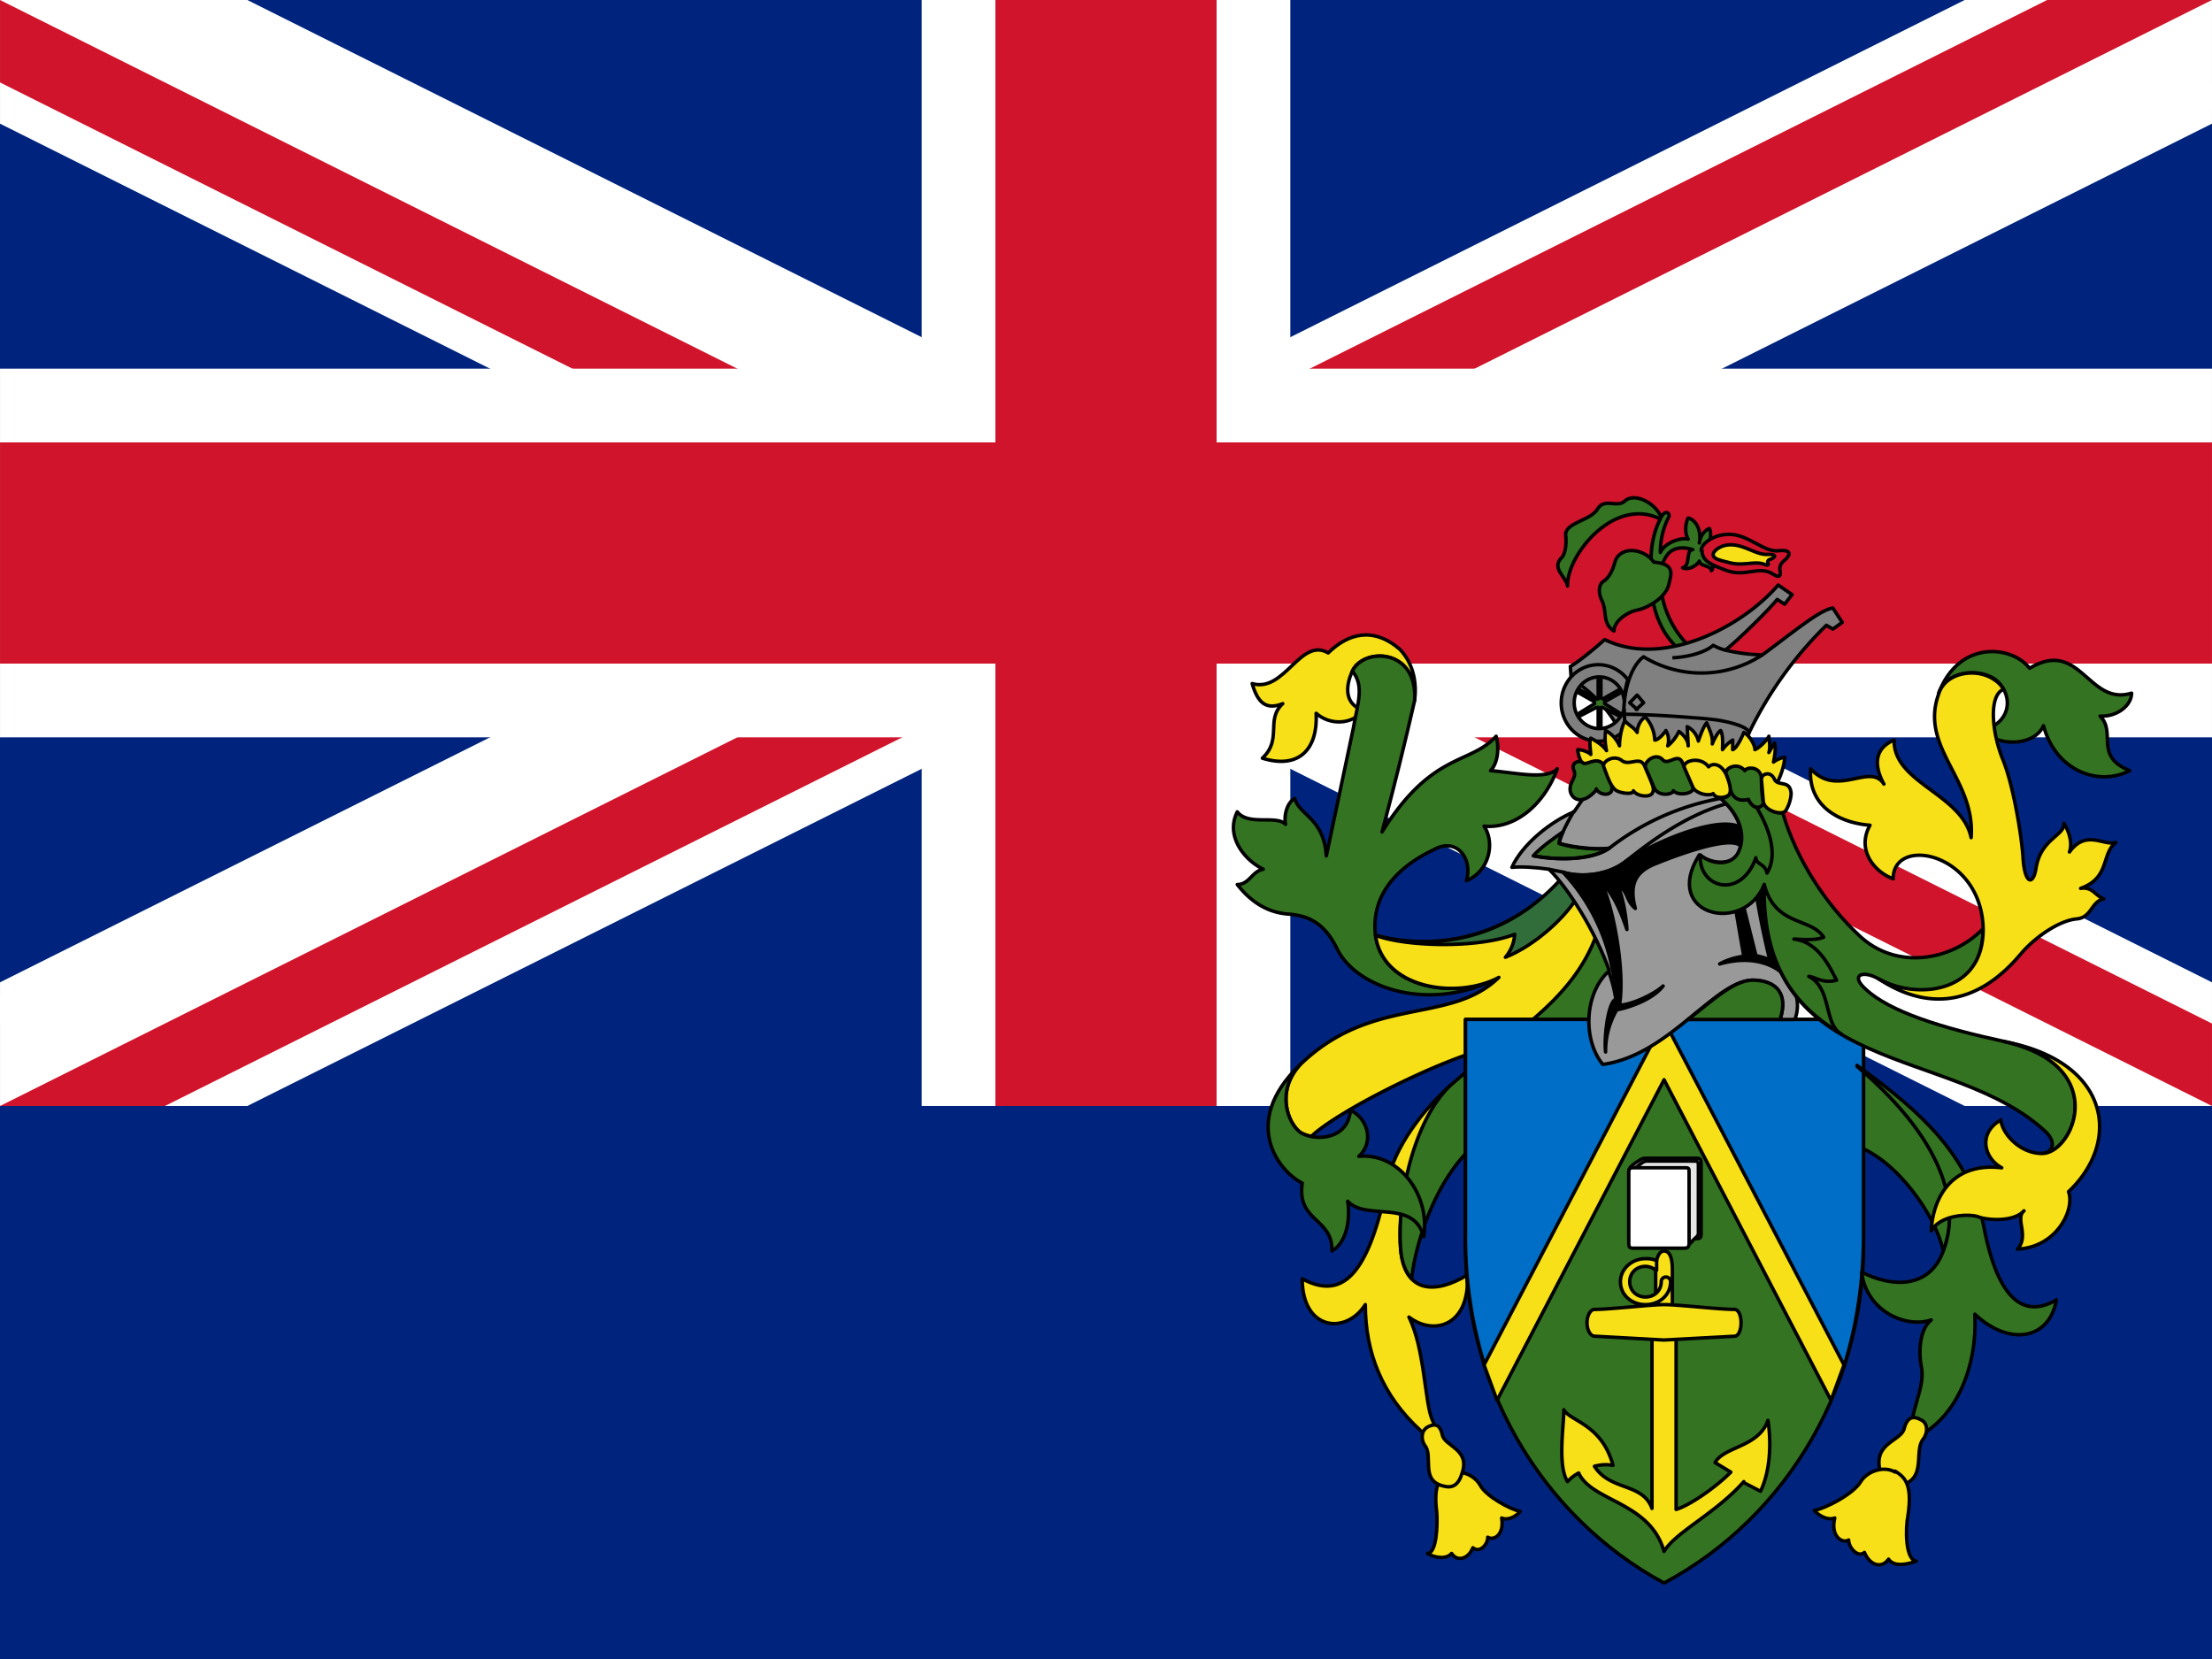 <svg xmlns="http://www.w3.org/2000/svg" viewBox="0 0 640 480"><style>.D{stroke-linejoin:round}.E{fill:#337321}.F{fill:#f7e017}</style><clipPath id="A"><path d="M-15-7.5h30v15h-30z"/></clipPath><path fill="#00247d" d="M0 0h640v480H0z"/><g clip-path="url(#A)" transform="translate(320 160) scale(21.333)"><circle r="20" fill="#00247d"/><g class="D"><path stroke="#fff" stroke-width="3" d="M-20-10l40 20m-40 0l40-20"/><path stroke="#cf142b" stroke-width="2" d="M-20-10l40 20m-40 0l40-20"/></g><path fill="#fff" d="M0 0l20 10h-3L-3 0m3 0l20-10h3L3 0M0 0l-20 10h-3L-3 0m3 0l-20-10h3L3 0"/><g class="D"><path stroke="#fff" stroke-width="5" d="M-20 0h40M0-10v20"/><path stroke="#cf142b" stroke-width="3" d="M-20 0h40M0-10v20"/></g></g><g stroke="#000" class="D"><path d="M420.26 313.51c-8.6 7.47-16.9 18.55-18.8 28.51-5.63 27.7-13.4 34.06-24.69 27.97 0 14.95 12.62 16.33 18.26 7.47 0 13.86 4.83 26.3 16.1 36.56 4.57 4.43 5.37 1.38 3.22-3.32-2.14-5-2.14-20.5-6.7-29.63 7.24 5.54 17.7 2.5 16.9-12.18-9.12 5.54-18.25 5.54-19.32-7.75-1.08-15.5 4.83-37.93 15.03-47.62zm-11-110.75c.8-5.53-.54-11.07-4.3-14.95-7.79-6.64-15.03-4.43-20.67 1.1-8.05-4.7-12.62 11.64-22 8.87 1.6 5.54 4.01 7.75 8.85 5.81-5.1 4.71 0 10.25-5.9 15.78 10.73 3.33 16.1-2.77 15.56-13 4.03 3.6 10.47 3.31 13.7-.84-5.38-1.66-5.38-6.64-3.23-11.35 3.22-6.92 18.8-6.65 17.98 8.3z" class="F"/><path d="M433.68 282.79c-12.08 6.36-33.55 3.6-35.7-12.2-1.88-15.77 13.15-22.97 17.18-24.9 6.17-3.33 11 2.49 9.12 9.13 6.71-2.77 8.32-11.07 5.1-15.78 9.13.83 17.45-6.37 21.2-16.61-3.2 3.32-12.07 1.1-19.32.55 2.42-2.5 2.42-7.47 1.61-9.96-7.5 8.3-18.52 4.43-33 27.68a1070.89 1070.89 0 009.4-37.93c1.06-15.23-14.78-15.5-18-8.58 3.5 4.15 1.61 9.13.27 16.6l-7.79 36.83c-.8-11.07-7.78-11.62-9.12-16.6-2.15 1.1-3.22 4.7-2.69 7.47-2.68-2.77-10.73.55-13.96-3.6-3.48 6.92 1.88 13.84 7.52 16.6-3.22.55-4.03 4.43-7.52 4.43 4.57 5.82 9.67 8.3 15.3 8.59 5.64.56 9.94 2.77 13.43 9.7 5.36 11.62 26.84 19.1 46.97 8.58z" class="E"/><path d="M462.94 268.67a60.6 60.6 0 01-33.29 34.88c-13.96 3.6-42.68 18-50.2 25.2a8.68 8.68 0 01-3.2-1.11c-3.77-2.77-6.99-11.9-.28-19.38 20.94-20.5 43.48-11.63 57.7-25.47-11.8 6.36-33.54 3.6-35.7-12.19 12.9 3.6 35.98 3.6 54.23-16.62 2.42 2.77 9.4 11.63 10.74 14.68z" class="F"/><path d="M420.26 313.51c-10.74 9.41-16.1 32.11-15.03 47.62.26 4.15 1.6 7.2 3.22 8.86.8-8.59 6.7-31.29 21.74-41.53 12.62-8.3 32.48-27.68 40-49.27a17.28 17.28 0 00-8.06-9.42c-6.98 20.5-26.84 30.46-41.87 43.75z" class="E"/><path fill="#316d3a" d="M456.22 259.8c-3.75 6.1-12.34 13.84-20.66 17.16a11.26 11.26 0 002.68-6.63c-10.73 4.15-31.67 3.6-40.26.27 12.88 3.6 35.7 3.88 53.95-16.6 1.88 2.2 3.5 3.87 4.3 5.8z"/><path d="M419.18 426.48c-2.4 1.1-4.56 2.77-3.48 11.07.26 3.6 0 11.9-2.69 11.9 1.61 1.1 5.37 1.95 6.98 0 1.61 2.5 4.83 1.67 6.17-1.65 1.88 1.66 4.3-.84 4.3-3.05 1.61 1.1 4.83-.55 4.02-5.54 1.88.84 4.3-.55 5.37-1.93-2.95-.56-9.93-4.43-11.54-7.48-1.88-3.33-6.17-4.7-9.12-3.33z" class="F"/><path d="M375.97 308.25c-17.18 16.61-5.9 30.73.8 34.05-1.6 11.35 8.86 9.97 8.6 19.66 4.3-2.5 5.36-9.13 4.56-14.4 5.36 5.83 19.05-.82 22 10.26 1.9-12.2-7.24-24.37-18.78-23.26 4.83-4.43 2.14-11.35-2.42-13.3-.8 8.87-10.74 8.87-14.5 6.38-3.75-2.77-6.97-11.9-.26-19.38z" class="E"/><path d="M413.01 412.9c-1.88 1.1-1.88 3.6-.8 5.26 2.68 3.05-1.62 10.52 5.9 11.9 2.42.56 4.03-.82 4.83-3.6 2.7-7.19-5.1-8.02-5.64-11.34-.8-3.6-2.68-3.05-4.29-2.22z" class="F"/><g class="E"><path d="M537.3 308.25c27.64 23.8 29.52 42.63 24.95 53.7-2.15-10.23-13.42-26.3-25.23-30.45l.27-22.98z"/><path d="M488.17 294.96h51v62.3c1.01 42.2-21.38 81.31-57.7 100.77-36.19-19.58-58.46-58.65-57.45-100.78v-62.3h35.7c0 3.33.26 8.31 4.02 13.02 8.32-.83 18-7.47 24.43-13z"/></g><path fill="#006ec7" d="M539.17 294.96v62.3c0 15.77-2.69 29.9-6.98 42.07l-50.73-95.5-50.47 95.5a123.28 123.28 0 01-6.97-42.08v-62.3z"/><g class="F"><path d="M533.53 394.92l-3.76 10.24-48.3-92.75-48.33 92.75-3.76-10.24 52.08-99.67zm-28.99 34.05l4.83 2.5c2.7-5.54 3.23-13.57 2.15-20.5-2.68 7.76-12.62 7.48-15.3 12.19l4.56 2.77c-3.49 3.6-11.27 9.4-15.83 10.8v-49.84c0-3.32-1.08-6.37-1.08-9.14V367.5c0-2.22-.27-5.54-2.4-5.54-1.89 0-2.43 3.31-2.43 5.53v10.24c0 2.77-1.07 6.1-1.07 9.14v49.56c-2.69-7.48-12.08-4.99-16.65-12.19a12.25 12.25 0 015.37-.27c-3.22-11.9-12.34-12.74-14.22-16.06 0 4.7-1.88 16.06 1.07 20.76a11.85 11.85 0 013.22-2.49c3.76 8.3 20.67 8.3 24.7 22.7 3.22-5.53 15.03-11.07 23.08-20.2z"/><path d="M481.46 387.71l20.4-1.1c1.07 0 1.88-1.67 1.88-3.89s-.8-3.87-1.88-3.87c-4.57 0-16.38-1.39-20.4-1.39-3.76 0-15.84 1.4-20.13 1.4-1.08 0-2.15 1.65-2.15 3.86s1.07 3.88 2.15 3.88zm-2.42-20.2a4.74 4.74 0 00-2.95-1.11c-2.68 0-4.56 1.94-4.56 4.43s1.88 4.43 4.56 4.43 4.56-1.94 4.56-4.43a1.35 1.35 0 012.7 0c0 3.87-3.23 6.64-7.26 6.64s-7.25-2.78-7.25-6.65c0-3.6 3.22-6.65 7.25-6.65a7.83 7.83 0 013.22.56v2.77z"/></g><path fill="#fff" d="M471.26 338.99c0-1.1.8-1.66 1.88-2.5 1.34-.82 1.88-1.38 2.95-1.38h14.76c1.08 0 1.34.28 1.34 1.39v20.49c0 1.1-.26 1.38-1.34 1.38h-19.6v-19.38"/><path fill="#e5e5e5" d="M487.1 360.02c2.14 0 1.6 0 2.95-1.38 1.6-1.39 1.34-1.39 1.34-2.77v-18.55c0-1.1 0-1.39-1.34-1.39h-13.43c-1.08 0-1.62.56-2.69 1.4s-1.88 1.1-1.88 2.2v20.5z"/><path fill="#fff" d="M488.71 359.75c0 .83-.27 1.39-1.35 1.39H472.6c-1.07 0-1.34-.28-1.34-1.4v-20.48c0-1.1.27-1.39 1.34-1.39h14.76c1.08 0 1.34 0 1.34 1.1z"/><path fill="#999" d="M517.16 283.06c2.68 3.32 3.76 7.75 2.15 11.9h-4.3c1.88-5.53.54-10.8-6.98-11.34-11.27-1.11-24.42 21.6-44.29 24.36-5.9-7.2-5.37-20.76 1.88-27.13-4.02-11.35-11.8-23.81-17.45-29.35-3.75-.55-8.05-.83-10.73-.55 2.95-6.65 11.27-13.3 17.98-16.06l3.22-4.7c.8-8.87 41.6-4.72 50.2.82 0 9.97 4.02 42.92 8.05 52.05z"/><path d="M467.5 289.14a56.8 56.8 0 00-15.3-36.82c4.03 1.4 12.08 1.4 17.72-2.77 7.24-5.26 26.84-13.84 33.55-10.24.54 1.38 1.07 4.15.54 6.1-1.62-4.7-20.14 2.5-25.5 4.7-5.1 2.21-7.25 5.53-5.37 12.73-2.96-2.49-1.88-4.98-5.1-6.64 1.34 2.77 2.41 8.3 2.68 12.73-1.07-3.04-3.22-9.69-7.5-13.84 3.74 7.75 6.96 26.02 5.35 35.72 3.22 0 9.94-3.05 12.62-5.54-2.68 3.6-9.13 6.1-13.42 6.92a23.53 23.53 0 00-3.22 12.18c-.54-4.43.8-14.67 2.95-15.22zm49.66-6.09c-3.76-4.43-10.74-6.64-19.6-4.15 1.34-.82 4.3-1.93 6.98-2.2l-2.68-15.5 2.14-.84 4.03 16.06c.54.27 2.68.55 4.03 1.38a248.39 248.39 0 01-4.3-21.6l3.22-1.93c1.34 9.69 3.5 23.25 6.18 28.8z"/><path d="M515.01 294.96c1.88-5.54.8-10.8-6.98-11.35-5.9-.56-12.08 5.53-19.6 11.35h26.85zm-49.39-49.56c-3.22.55-10.74 0-14.5-1.38 0-1.1.54-2.22 1.08-3.33-2.42 1.66-6.7 4.71-8.59 6.93 5.37 1.1 16.37 1.66 22.01-2.22z" class="E"/><path fill="none" d="M465.35 280.85a40.3 40.3 0 012.42 10.24m-12.35-56.48c-1.88 3.32-3.76 6.65-4.3 9.4 3.76 1.12 11.28 1.95 14.5 1.4m-17.45 6.09l4.03.83c4.03 1.38 12.08 1.38 17.72-2.77 5.36-4.15 20.66-17.16 37.84-18.55m-63.88 16.6c5.37 1.11 16.1 1.67 21.74-2.2a73.84 73.84 0 0138.12-15.23"/><path d="M537.3 308.25c18.78 13.56 32.74 26.3 36.76 47.06s11.55 26.3 20.94 20.77c-2.15 11.9-13.96 13.3-23.62 4.15.8 13.85-4.56 30.46-18.25 36.27-1.08-8.3 4.3-14.67 2.68-21.6-.54-2.76-.8-9.96 2.95-13-7.24 2.5-18.79-2.5-20.13-13.85 8.6 4.43 19.6 4.98 23.62-6.09 4.3-11.07 2.7-29.9-24.96-53.43zm23.61-107.7c5.9-15.5 21.2-13.84 26.3-7.2 14.77-8.85 16.92 11.08 29.53 7.2 0 3.6-4.3 6.92-9.13 6.64 4.84 4.71-1.87 11.63 8.6 15.78-9.13 4.71-21.48 0-24.97-13-2.68 6.08-13.42 6.08-17.45 1.38 9.13-2.77 8.33-11.36 3.23-14.96-5.1-3.32-14.23-1.93-16.1 4.16zm-45.1 34.6c4.03 13.85 12.62 26.6 22.02 35.44 10.73 10.26 26.84 7.49 35.96-1.92 0 19.38-19.05 20.76-30.06 14.67-4.56-2.77-8.59-1.38-4.03 2.77 6.98 6.64 22.28 11.35 40.27 15.23 31.14 6.92 19.86 32.67 10.74 32.39 2.68 0 4.83-2.77 1.07-6.37-27.1-25.2-82.4-15.22-81.33-71.44-5.9 14.69-29.8 8.87-18.8-8.57 3.77 2.77 9.94 3.32 11.82-1.4 1.34-3.6.54-9.68-5.9-15.21 1.07 0 3.48 0 3.22-2.77 0 1.66 1.6 4.15 5.1 3.32.8 1.66 1.87 2.77 3.48 1.94 0 0 1.08-.56.81-1.94 0 2.77 3.76 4.15 5.37 3.88z" class="E"/><g class="F"><path d="M543.73 283.33c13.15 8.58 27.65 8.58 41.07-7.47 4.3-4.99 11-9.42 15.84-9.97 4.56-.28 4.3-4.99 8.05-5.82-2.42-.83-3.22-3.6-6.7-3.04 8.58-3.05 5.9-9.97 10.2-13.29-3.5 1.1-8.6-3.88-13.43 2.77 1.07-3.05-.54-6.65-1.6-8.3.25 3.6-6.73 4.42-8.07 13-.8 5-3.22 4.71-3.75-2.76-.27-5.54-2.69-21.05-5.9-28.8-3.23-8.03-4.04-18.55.26-20.2a8.19 8.19 0 00-2.69-2.78c-5.1-3.6-14.22-2.2-16.1 4.16-5.64 15.5 10.74 24.64 9.4 41.52-2.69-12.73-22.55-15.78-22.28-28.24-6.45 2.77-5.37 8.31-2.96 12.74-4.02-6.37-13.42 4.15-21.2-4.43-.8 11.35 9.12 15.78 17.18 16.34-4.03 7.2 1.34 13.56 6.7 15.5 0-12.74 25.77-7.48 26.04 14.67 0 18.83-19.6 20.21-30.06 14.4zm35.97 18c31.4 6.92 20.13 32.67 11 32.4-5.9 0-11.27-5.27-11.8-9.7-6.72 3.89-4.84 11.08.26 13.85-13.96-1.66-19.86 8.03-20.4 18.28 2.68-4.72 10.74-5 13.42-4.17 2.7 1.1 10.47 1.66 13.42-1.66-2.68 2.22 1.61 7.2-1.88 11.08 11.55-.56 16.65-11.63 14.77-16.62 15.3-14.4 12.34-37.65-18.8-43.46zm-23.62 109.63c1.88 1.11 1.6 3.88.27 5.54-2.69 3.6 1.34 11.9-6.98 13.3-2.69.55-4.57-1.1-5.37-4.15-2.15-8.31 6.17-8.6 6.98-12.46 1.07-3.88 3.22-3.33 5.1-2.22z"/><path d="M548.3 425.64c2.68 1.66 5.1 3.6 3.75 12.73-.8 3.88-.8 13.02 2.42 13.3-2.15.82-6.44 1.93-8.05-.56-1.88 2.77-5.37 1.94-6.98-1.94-1.88 1.66-4.57-1.38-4.57-3.6-1.6 1.1-5.36-.83-4.02-6.37-2.15.83-4.83-.83-5.9-2.2 3.21-.56 11.27-4.7 13.41-8.3 1.88-3.05 6.71-4.71 9.94-2.78z"/></g><path d="M510.45 255.93c-.54 23.53 9.12 35.44 22.28 43.2-5.1-2.78-2.69-13.3-9.4-16.62 1.61 0 4.03 2.2 8.05 1.1-2.14-4.15-5.36-11.07-12.34-11.9 1.88 0 5.9.56 8.6-.55-3.77-5.82-13.97-3.05-17.19-15.23zm-2.42-22.42c-.8-.28-1.6-1.11-2.15-2.22-3.48.83-4.83-1.66-5.36-3.04.26 2.76-1.88 2.49-2.69 2.76 6.18 5.26 6.98 11.36 5.37 14.96-1.6 4.7-7.78 4.43-11.27 1.38-.54 9.69 11.8 13 16.1.83 0 1.94 2.68 1.66 3.22 4.43 3.22-5.26.8-12.74-3.22-19.38zm-19.6-46.8a28.12 28.12 0 01-8.05-19.38c.27-4.99 2.15-10.53 9.4-8.3-2.15 0-.54 4.7-2.95 5.25 1.87.83 4.3-.83 4.83-1.94.27 1.66 3.22 1.1 3.5 2.77 1.06-.83 0-5.26-1.89-6.1 1.34-.82 2.14-4.42 1.34-6.08-1.07.27-2.68 1.94-2.95 4.15.53-1.94 0-6.37-3.22-7.2-.8 1.4-1.08 4.43 0 6.1-2.69-.56-6.98 1.38-8.06 3.87a22.71 22.71 0 012.42-10.24c.54-.83-.8-2.5-2.15 0-2.15-4.7-8.05-6.93-10.47-4.7s-5.9-1.1-8.05 2.5c-2.15 3.3-9.4 3.86-9.13 7.46.27 2.21 0 5.53-1.34 6.64-2.68 3.05 1.34 5.26 1.88 8.03-.27-8.86 13.42-26.02 26.84-19.38-1.34 2.5-2.68 6.64-2.68 11.9-.8 8.03.54 19.1 7.78 25.48l2.7-.83z" class="E"/><path fill="#cf142b" d="M492.2 159.3c0-1.94 3.5-4.7 8.05-4.7 5.9 0 10.2 5.54 14.76 4.7 4.3-.28 2.15 2.21 1.34 2.77-1.07.83-1.6 1.93-1.34 3.04.27 1.38 0 2.21-1.88 1.1-4.03-2.76-8.05.84-13.42-1.1-4.56-1.66-7.25-2.77-7.25-5.8z"/><path fill="gray" d="M469.38 213.56c-2.15-7.2-10.74-15.23-14.76-16.89l-.27-3.86c2.15-1.11 7.51-5.54 9.93-7.76 16.91 8.3 39.73-3.6 50.2-15.78l4.02 2.77-2.15 2.77-2.14-1.38c-2.69 3.32-12.08 12.46-15.03 14.67a52.13 52.13 0 0010.73 1.39c9.4-6.93 16.64-13.02 20.4-13.57l2.7 4.15-2.7 1.94-1.88-1.1a110.97 110.97 0 00-26.03 39.58c-6.18-1.38-28.46-.55-33.02-6.92z"/><g fill="none"><path d="M499.17 188.1a15.81 15.81 0 01-3.49-1.38c-1.87 1.66-6.17 3.32-11.8 3.6m-13.7 20.76c-1.34-8.3 1.08-18 5.37-21.05a32.16 32.16 0 0034.36-.56"/><path d="M470.18 206.65c7.25 0 22.82 1.1 26.58 1.66s10.2 2.2 9.12 4.15m-32.47-7.2l2.14-1.93-1.88-2.22-2.14 2.22 2.14 1.93z"/></g><path d="M478.5 162.63c-2.68-3.88-9.66-5-11.27 0-.54 2.2-1.6 4.43-3.22 5.53-1.88 1.1-1.34 4.16-.54 5.54 1.61 3.32 0 6.65 3.5 8.86 0-2.77 3.75-5.53 6.97-6.1 3.5-.83 8.05-3.87 8.86-7.2s1.88-6.08-4.3-6.63zm-16.1 33.22h.8v6.1l.54.27 5.37-3.04.54.83-5.37 3.04v.55l5.37 3.33-.54.55-5.37-2.77h-.54v6.37h-.8v-6.37h-.54l-5.37 2.77-.53-.55 5.37-3.33v-.55l-5.37-3.04.53-.84 5.37 3.05h.54v-6.64h0z" class="E"/><path fill="gray" d="M470.18 211.07c-3.1 3.34-7.9 4.32-12.03 2.46s-6.68-6.16-6.42-10.78 3.28-8.6 7.58-9.95 8.96.2 11.68 3.87a25.33 25.33 0 00-1.08 5.83c-.43-4-3.84-6.92-7.72-6.63s-6.85 3.7-6.72 7.7 3.3 7.2 7.2 7.23c3.5 0 6.17-2.5 7.24-5.54z"/><path d="M458.37 221.6a8.27 8.27 0 01-1.88-4.7c1.08 0 2.96.55 3.76 1.38 0-1.11-.54-3.6 0-4.71 1.08.55 3.5 1.94 4.56 3.6a17.11 17.11 0 01-.26-5.82 9.15 9.15 0 014.02 4.43c0-2.5.8-6.1 1.61-7.2.8 1.1 2.7 1.95 3.5 3.33 0-1.66 1.07-3.88 2.4-4.43a10.74 10.74 0 012.7 6.64c1.07 0 2.68-1.93 3.21-2.76a5.6 5.6 0 01.54 4.43 11.56 11.56 0 003.22-4.16c.8.56 2.7 2.22 2.7 4.16l-.28-5.54a6.16 6.16 0 013.22 4.15c.54-1.66 1.61-4.43 2.41-5.26.81 1.94 1.88 4.15 1.62 6.1.53-1.4 1.6-3.33 2.41-3.88.8 1.38.54 4.15.54 5.53a10.87 10.87 0 012.95-2.77v2.77c1.08-.27 2.7-3.6 3.22-4.98 1.61.83 3.22 3.6 3.22 4.98 1.35-.55 3.5-2.77 4.03-3.87 0 .83.54 3.04 0 4.7l1.61-2.76c.54 1.38 0 4.15-.27 5.53a7.3 7.3 0 013.22-1.38c0 1.94-1.07 5.54-2.4 7.75-10.75-2.77-33.03-4.15-55.58-5.54zm37.31-61.2c0-.83 1.88-2.77 5.1-2.77 4.03 0 7.52 3.05 10.74 2.77 3.22 0 1.61 1.11.8 1.4-.53 0-1.07.54-.8 1.1s0 .83-1.34.27c-2.68-.83-5.64.56-9.4-.28-3.22-.83-5.1-1.1-5.1-2.49z" class="F"/><path d="M461.86 228.53c-3.49 4.14-6.7 3.3-7.5.55-.55-2.77 1.87-3.88 1.06-6.1-1.07-2.21 1.34-3.32 2.68-2.21.81.83 4.57-2.5 6.18 1.1 1.34 3.33 2.68 5.82 1.88 7.2-1.08 1.39-3.76.56-4.3-.83zm14.23-6.38c-.54-1.66 2.68-4.43 4.83-2.5 1.61 2.22 4.56-2.2 5.9 1.1l2.96 6.93c.8 1.94-4.3 2.77-5.64 1.1 0 1.11-4.56 1.95-5.64-1.1zm23.35 1.94c-.8-1.66 3.22-3.87 5.37-1.1.54-1.11 4.56-1.4 4.83 2.2 0 3.6.27 5.55.54 6.93 0 1.39-2.69 2.77-4.3-.83-3.49.83-4.83-1.1-5.36-3.32a15.32 15.32 0 00-1.08-3.88z" class="E"/><path d="M464.01 221.88c-.54-1.4 2.68-3.6 5.1-1.94 2.15 1.94 5.37-1.4 6.71 1.66 2.7 6.37 2.95 6.64 2.15 8.03-.8 1.1-4.3.83-5.37-.83 0 1.1-3.22.82-4.83 0-1.88-1.1-2.96-5-3.76-6.93zm23.35.27c-.8-1.93 4.57-3.6 6.98-.27 1.08-1.11 3.5-1.11 5.1 2.2 1.34 3.32 1.61 5.26.54 6.1-.8.55-3.49 1.1-4.3-.56-1.34.83-5.1 0-5.9-1.94zm22.28 3.33c0-1.67 2.7-2.5 3.76 0 1.07 2.2 4.56 0 4.83 4.15a10.75 10.75 0 01-1.6 4.98c-1.08 1.39-6.18 0-6.45-2.77z" class="F"/></g></svg>